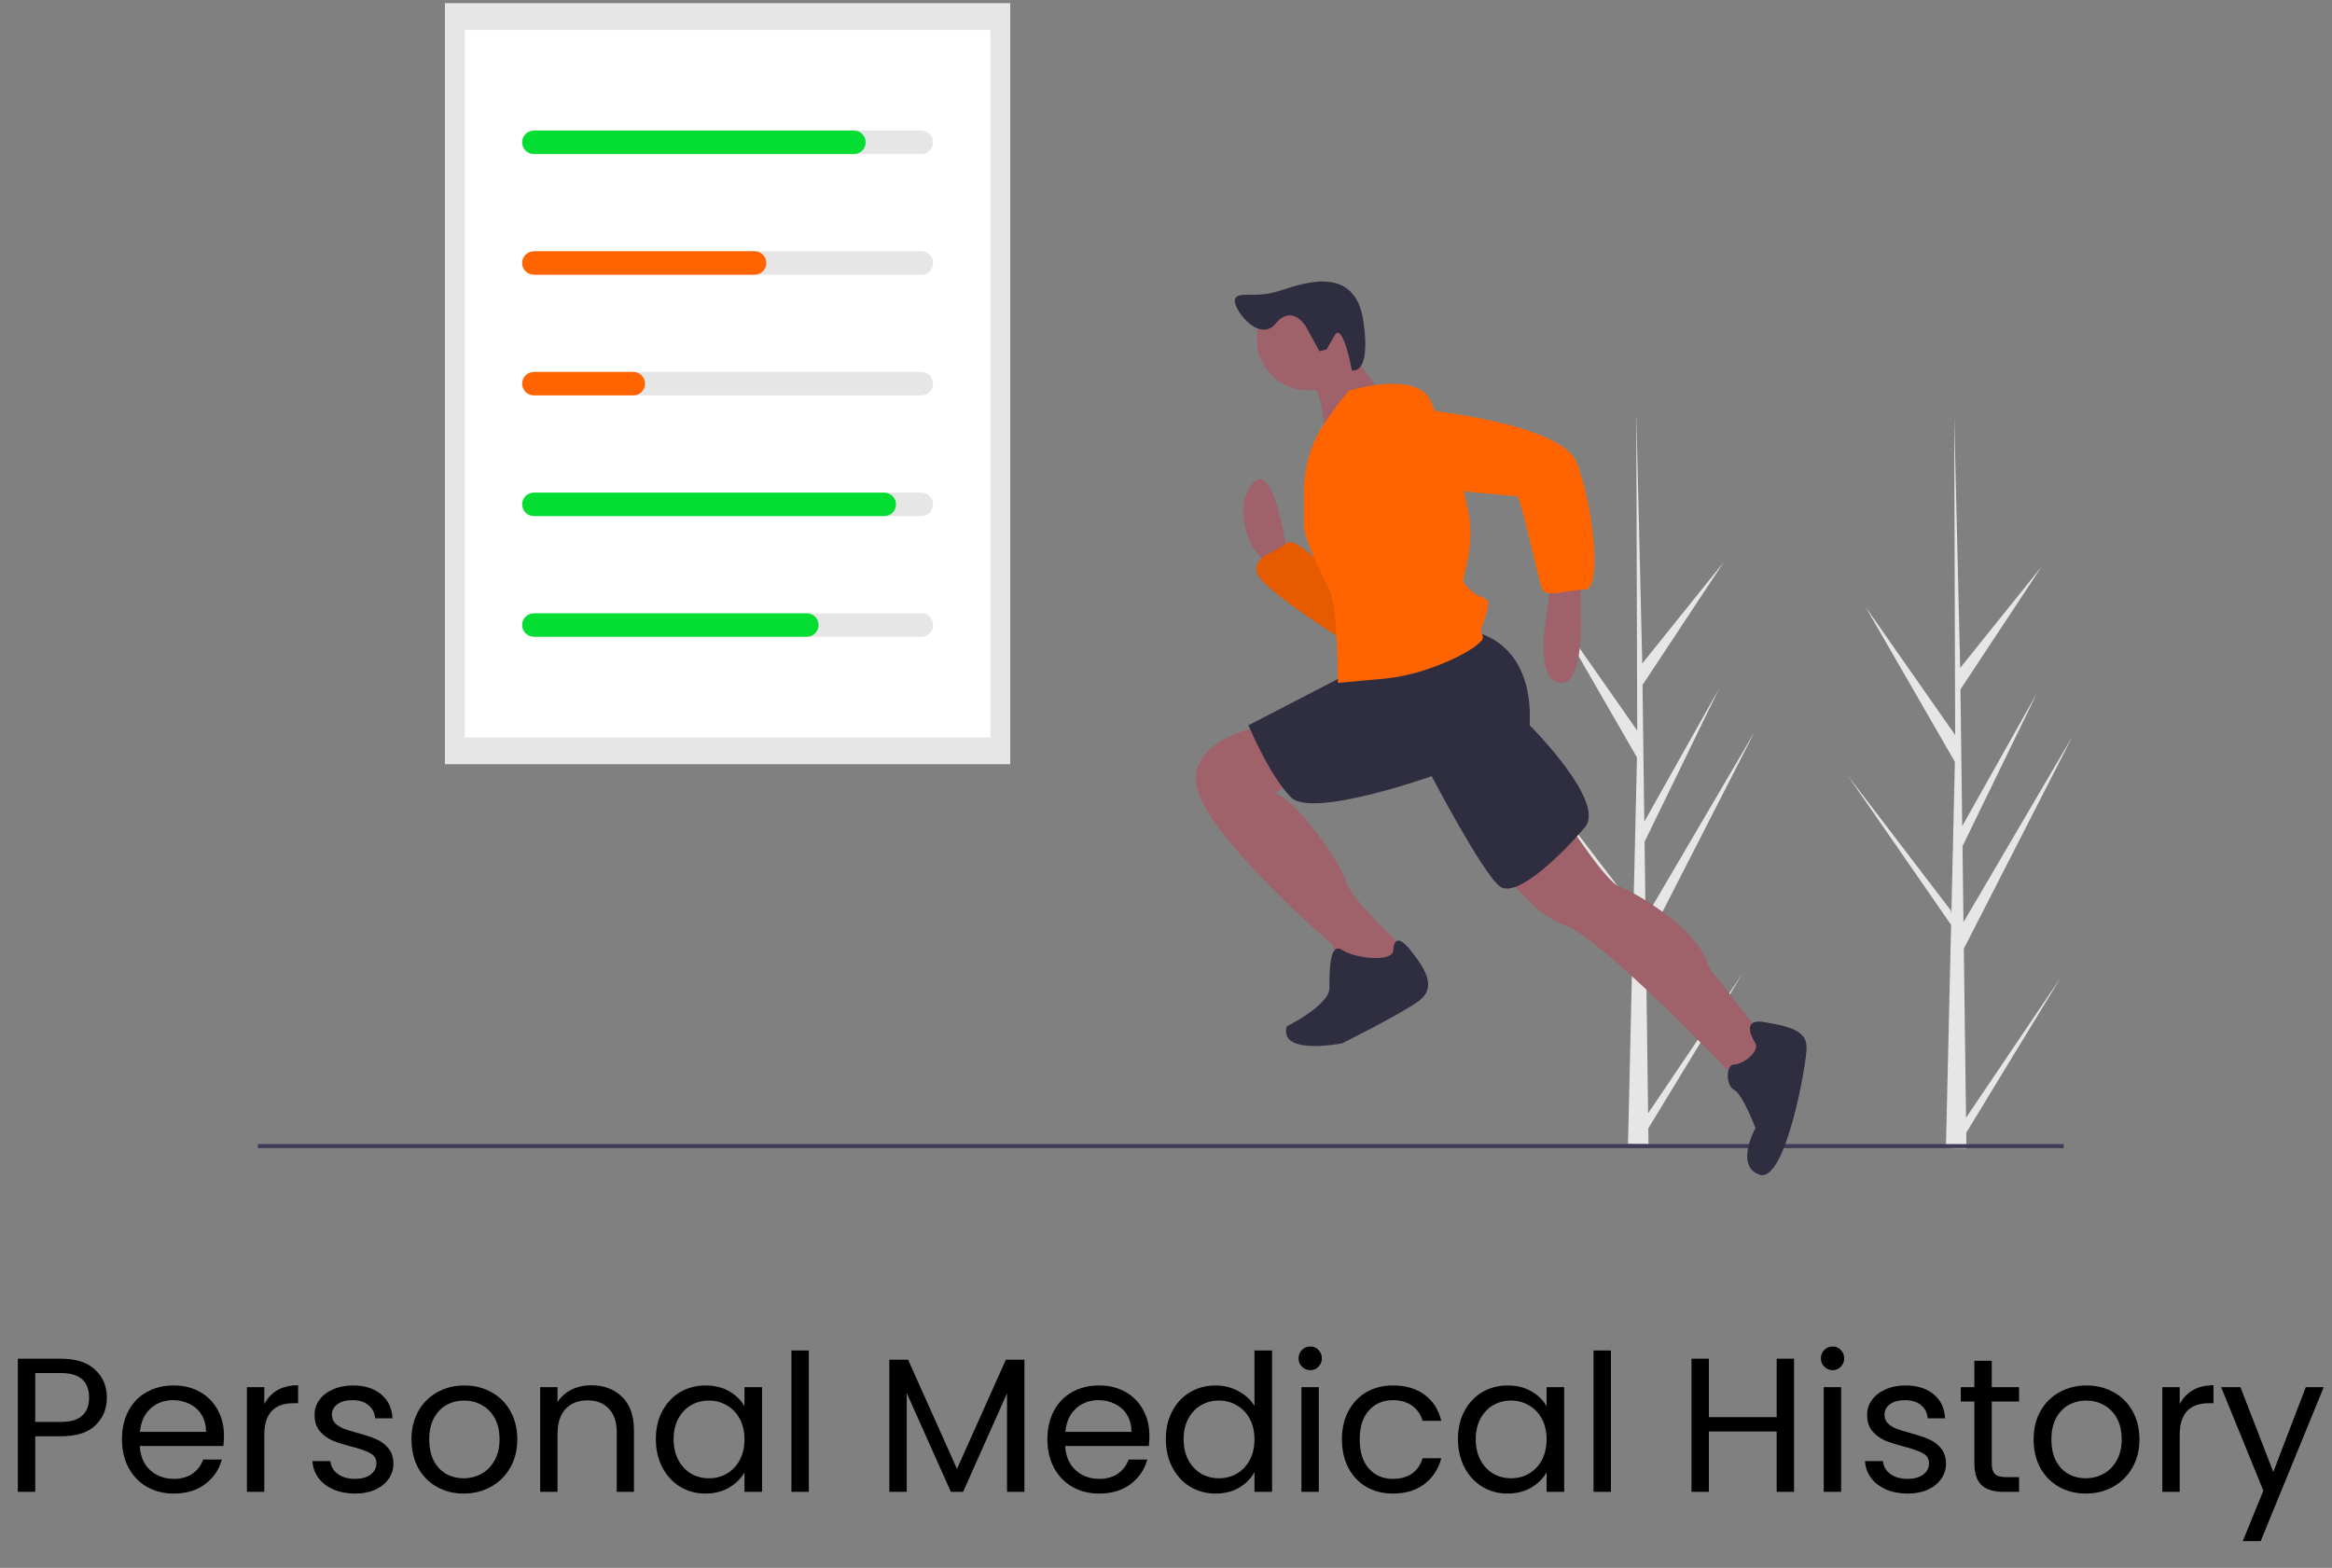 <svg width="293" height="197" viewBox="0 0 293 197" fill="none" xmlns="http://www.w3.org/2000/svg">
<rect x="0" y="0" width="293" height="197" fill="#808080" stroke="none"/>
<path d="M13.427 175.613C13.427 177.005 12.947 178.165 11.986 179.093C11.043 180.005 9.595 180.461 7.643 180.461H4.427V187.445H2.243V170.717H7.643C9.531 170.717 10.963 171.173 11.938 172.085C12.931 172.997 13.427 174.173 13.427 175.613ZM7.643 178.661C8.859 178.661 9.755 178.397 10.331 177.869C10.906 177.341 11.194 176.589 11.194 175.613C11.194 173.549 10.011 172.517 7.643 172.517H4.427V178.661H7.643ZM28.141 180.365C28.141 180.781 28.117 181.221 28.069 181.685H17.557C17.637 182.981 18.077 183.997 18.877 184.733C19.693 185.453 20.677 185.813 21.829 185.813C22.773 185.813 23.557 185.597 24.181 185.165C24.821 184.717 25.269 184.125 25.525 183.389H27.877C27.525 184.653 26.821 185.685 25.765 186.485C24.709 187.269 23.397 187.661 21.829 187.661C20.581 187.661 19.461 187.381 18.469 186.821C17.493 186.261 16.725 185.469 16.165 184.445C15.605 183.405 15.325 182.205 15.325 180.845C15.325 179.485 15.597 178.293 16.141 177.269C16.685 176.245 17.445 175.461 18.421 174.917C19.413 174.357 20.549 174.077 21.829 174.077C23.077 174.077 24.181 174.349 25.141 174.893C26.101 175.437 26.837 176.189 27.349 177.149C27.877 178.093 28.141 179.165 28.141 180.365ZM25.885 179.909C25.885 179.077 25.701 178.365 25.333 177.773C24.965 177.165 24.461 176.709 23.821 176.405C23.197 176.085 22.501 175.925 21.733 175.925C20.629 175.925 19.685 176.277 18.901 176.981C18.133 177.685 17.693 178.661 17.581 179.909H25.885ZM33.208 176.429C33.592 175.677 34.136 175.093 34.84 174.677C35.56 174.261 36.432 174.053 37.456 174.053V176.309H36.88C34.432 176.309 33.208 177.637 33.208 180.293V187.445H31.024V174.293H33.208V176.429ZM44.633 187.661C43.625 187.661 42.721 187.493 41.921 187.157C41.121 186.805 40.489 186.325 40.025 185.717C39.561 185.093 39.305 184.381 39.257 183.581H41.513C41.577 184.237 41.881 184.773 42.425 185.189C42.985 185.605 43.713 185.813 44.609 185.813C45.441 185.813 46.097 185.629 46.577 185.261C47.057 184.893 47.297 184.429 47.297 183.869C47.297 183.293 47.041 182.869 46.529 182.597C46.017 182.309 45.225 182.029 44.153 181.757C43.177 181.501 42.377 181.245 41.753 180.989C41.145 180.717 40.617 180.325 40.169 179.813C39.737 179.285 39.521 178.597 39.521 177.749C39.521 177.077 39.721 176.461 40.121 175.901C40.521 175.341 41.089 174.901 41.825 174.581C42.561 174.245 43.401 174.077 44.345 174.077C45.801 174.077 46.977 174.445 47.873 175.181C48.769 175.917 49.249 176.925 49.313 178.205H47.129C47.081 177.517 46.801 176.965 46.289 176.549C45.793 176.133 45.121 175.925 44.273 175.925C43.489 175.925 42.865 176.093 42.401 176.429C41.937 176.765 41.705 177.205 41.705 177.749C41.705 178.181 41.841 178.541 42.113 178.829C42.401 179.101 42.753 179.325 43.169 179.501C43.601 179.661 44.193 179.845 44.945 180.053C45.889 180.309 46.657 180.565 47.249 180.821C47.841 181.061 48.345 181.429 48.761 181.925C49.193 182.421 49.417 183.069 49.433 183.869C49.433 184.589 49.233 185.237 48.833 185.813C48.433 186.389 47.865 186.845 47.129 187.181C46.409 187.501 45.577 187.661 44.633 187.661ZM58.252 187.661C57.02 187.661 55.9 187.381 54.892 186.821C53.9 186.261 53.116 185.469 52.54 184.445C51.98 183.405 51.7 182.205 51.7 180.845C51.7 179.501 51.988 178.317 52.564 177.293C53.156 176.253 53.956 175.461 54.964 174.917C55.972 174.357 57.1 174.077 58.348 174.077C59.596 174.077 60.724 174.357 61.732 174.917C62.74 175.461 63.532 176.245 64.108 177.269C64.7 178.293 64.996 179.485 64.996 180.845C64.996 182.205 64.692 183.405 64.084 184.445C63.492 185.469 62.684 186.261 61.66 186.821C60.636 187.381 59.5 187.661 58.252 187.661ZM58.252 185.741C59.036 185.741 59.772 185.557 60.46 185.189C61.148 184.821 61.7 184.269 62.116 183.533C62.548 182.797 62.764 181.901 62.764 180.845C62.764 179.789 62.556 178.893 62.14 178.157C61.724 177.421 61.18 176.877 60.508 176.525C59.836 176.157 59.108 175.973 58.324 175.973C57.524 175.973 56.788 176.157 56.116 176.525C55.46 176.877 54.932 177.421 54.532 178.157C54.132 178.893 53.932 179.789 53.932 180.845C53.932 181.917 54.124 182.821 54.508 183.557C54.908 184.293 55.436 184.845 56.092 185.213C56.748 185.565 57.468 185.741 58.252 185.741ZM74.275 174.053C75.876 174.053 77.171 174.541 78.163 175.517C79.156 176.477 79.651 177.869 79.651 179.693V187.445H77.492V180.005C77.492 178.693 77.163 177.693 76.507 177.005C75.852 176.301 74.956 175.949 73.82 175.949C72.668 175.949 71.748 176.309 71.059 177.029C70.388 177.749 70.052 178.797 70.052 180.173V187.445H67.868V174.293H70.052V176.165C70.484 175.493 71.067 174.973 71.803 174.605C72.555 174.237 73.379 174.053 74.275 174.053ZM82.403 180.821C82.403 179.477 82.675 178.301 83.219 177.293C83.763 176.269 84.507 175.477 85.451 174.917C86.411 174.357 87.475 174.077 88.643 174.077C89.795 174.077 90.795 174.325 91.643 174.821C92.491 175.317 93.123 175.941 93.539 176.693V174.293H95.747V187.445H93.539V184.997C93.107 185.765 92.459 186.405 91.595 186.917C90.747 187.413 89.755 187.661 88.619 187.661C87.451 187.661 86.395 187.373 85.451 186.797C84.507 186.221 83.763 185.413 83.219 184.373C82.675 183.333 82.403 182.149 82.403 180.821ZM93.539 180.845C93.539 179.853 93.339 178.989 92.939 178.253C92.539 177.517 91.995 176.957 91.307 176.573C90.635 176.173 89.891 175.973 89.075 175.973C88.259 175.973 87.515 176.165 86.843 176.549C86.171 176.933 85.635 177.493 85.235 178.229C84.835 178.965 84.635 179.829 84.635 180.821C84.635 181.829 84.835 182.709 85.235 183.461C85.635 184.197 86.171 184.765 86.843 185.165C87.515 185.549 88.259 185.741 89.075 185.741C89.891 185.741 90.635 185.549 91.307 185.165C91.995 184.765 92.539 184.197 92.939 183.461C93.339 182.709 93.539 181.837 93.539 180.845ZM101.622 169.685V187.445H99.438V169.685H101.622ZM128.711 170.837V187.445H126.527V175.061L121.007 187.445H119.471L113.927 175.037V187.445H111.743V170.837H114.095L120.239 184.565L126.383 170.837H128.711ZM144.414 180.365C144.414 180.781 144.39 181.221 144.342 181.685H133.83C133.91 182.981 134.35 183.997 135.15 184.733C135.966 185.453 136.95 185.813 138.102 185.813C139.046 185.813 139.83 185.597 140.454 185.165C141.094 184.717 141.542 184.125 141.798 183.389H144.15C143.798 184.653 143.094 185.685 142.038 186.485C140.982 187.269 139.67 187.661 138.102 187.661C136.854 187.661 135.734 187.381 134.742 186.821C133.766 186.261 132.998 185.469 132.438 184.445C131.878 183.405 131.598 182.205 131.598 180.845C131.598 179.485 131.87 178.293 132.414 177.269C132.958 176.245 133.718 175.461 134.694 174.917C135.686 174.357 136.822 174.077 138.102 174.077C139.35 174.077 140.454 174.349 141.414 174.893C142.374 175.437 143.11 176.189 143.622 177.149C144.15 178.093 144.414 179.165 144.414 180.365ZM142.158 179.909C142.158 179.077 141.974 178.365 141.606 177.773C141.238 177.165 140.734 176.709 140.094 176.405C139.47 176.085 138.774 175.925 138.006 175.925C136.902 175.925 135.958 176.277 135.174 176.981C134.406 177.685 133.966 178.661 133.854 179.909H142.158ZM146.481 180.821C146.481 179.477 146.753 178.301 147.297 177.293C147.841 176.269 148.585 175.477 149.529 174.917C150.489 174.357 151.561 174.077 152.745 174.077C153.769 174.077 154.721 174.317 155.601 174.797C156.481 175.261 157.153 175.877 157.617 176.645V169.685H159.825V187.445H157.617V184.973C157.185 185.757 156.545 186.405 155.697 186.917C154.849 187.413 153.857 187.661 152.721 187.661C151.553 187.661 150.489 187.373 149.529 186.797C148.585 186.221 147.841 185.413 147.297 184.373C146.753 183.333 146.481 182.149 146.481 180.821ZM157.617 180.845C157.617 179.853 157.417 178.989 157.017 178.253C156.617 177.517 156.073 176.957 155.385 176.573C154.713 176.173 153.969 175.973 153.153 175.973C152.337 175.973 151.593 176.165 150.921 176.549C150.249 176.933 149.713 177.493 149.313 178.229C148.913 178.965 148.713 179.829 148.713 180.821C148.713 181.829 148.913 182.709 149.313 183.461C149.713 184.197 150.249 184.765 150.921 185.165C151.593 185.549 152.337 185.741 153.153 185.741C153.969 185.741 154.713 185.549 155.385 185.165C156.073 184.765 156.617 184.197 157.017 183.461C157.417 182.709 157.617 181.837 157.617 180.845ZM164.644 172.157C164.228 172.157 163.876 172.013 163.588 171.725C163.3 171.437 163.156 171.085 163.156 170.669C163.156 170.253 163.3 169.901 163.588 169.613C163.876 169.325 164.228 169.181 164.644 169.181C165.044 169.181 165.38 169.325 165.652 169.613C165.94 169.901 166.084 170.253 166.084 170.669C166.084 171.085 165.94 171.437 165.652 171.725C165.38 172.013 165.044 172.157 164.644 172.157ZM165.7 174.293V187.445H163.516V174.293H165.7ZM168.606 180.845C168.606 179.485 168.878 178.301 169.422 177.293C169.966 176.269 170.718 175.477 171.678 174.917C172.654 174.357 173.766 174.077 175.014 174.077C176.63 174.077 177.958 174.469 178.998 175.253C180.054 176.037 180.75 177.125 181.086 178.517H178.734C178.51 177.717 178.07 177.085 177.414 176.621C176.774 176.157 175.974 175.925 175.014 175.925C173.766 175.925 172.758 176.357 171.99 177.221C171.222 178.069 170.838 179.277 170.838 180.845C170.838 182.429 171.222 183.653 171.99 184.517C172.758 185.381 173.766 185.813 175.014 185.813C175.974 185.813 176.774 185.589 177.414 185.141C178.054 184.693 178.494 184.053 178.734 183.221H181.086C180.734 184.565 180.03 185.645 178.974 186.461C177.918 187.261 176.598 187.661 175.014 187.661C173.766 187.661 172.654 187.381 171.678 186.821C170.718 186.261 169.966 185.469 169.422 184.445C168.878 183.421 168.606 182.221 168.606 180.845ZM183.184 180.821C183.184 179.477 183.456 178.301 184 177.293C184.544 176.269 185.288 175.477 186.232 174.917C187.192 174.357 188.256 174.077 189.424 174.077C190.576 174.077 191.576 174.325 192.424 174.821C193.272 175.317 193.904 175.941 194.32 176.693V174.293H196.528V187.445H194.32V184.997C193.888 185.765 193.24 186.405 192.376 186.917C191.528 187.413 190.536 187.661 189.4 187.661C188.232 187.661 187.176 187.373 186.232 186.797C185.288 186.221 184.544 185.413 184 184.373C183.456 183.333 183.184 182.149 183.184 180.821ZM194.32 180.845C194.32 179.853 194.12 178.989 193.72 178.253C193.32 177.517 192.776 176.957 192.088 176.573C191.416 176.173 190.672 175.973 189.856 175.973C189.04 175.973 188.296 176.165 187.624 176.549C186.952 176.933 186.416 177.493 186.016 178.229C185.616 178.965 185.416 179.829 185.416 180.821C185.416 181.829 185.616 182.709 186.016 183.461C186.416 184.197 186.952 184.765 187.624 185.165C188.296 185.549 189.04 185.741 189.856 185.741C190.672 185.741 191.416 185.549 192.088 185.165C192.776 184.765 193.32 184.197 193.72 183.461C194.12 182.709 194.32 181.837 194.32 180.845ZM202.403 169.685V187.445H200.219V169.685H202.403ZM225.412 170.717V187.445H223.228V179.861H214.708V187.445H212.524V170.717H214.708V178.061H223.228V170.717H225.412ZM230.269 172.157C229.853 172.157 229.501 172.013 229.213 171.725C228.925 171.437 228.781 171.085 228.781 170.669C228.781 170.253 228.925 169.901 229.213 169.613C229.501 169.325 229.853 169.181 230.269 169.181C230.669 169.181 231.005 169.325 231.277 169.613C231.565 169.901 231.709 170.253 231.709 170.669C231.709 171.085 231.565 171.437 231.277 171.725C231.005 172.013 230.669 172.157 230.269 172.157ZM231.325 174.293V187.445H229.141V174.293H231.325ZM239.703 187.661C238.695 187.661 237.791 187.493 236.991 187.157C236.191 186.805 235.559 186.325 235.095 185.717C234.631 185.093 234.375 184.381 234.327 183.581H236.583C236.647 184.237 236.951 184.773 237.495 185.189C238.055 185.605 238.783 185.813 239.679 185.813C240.511 185.813 241.167 185.629 241.647 185.261C242.127 184.893 242.367 184.429 242.367 183.869C242.367 183.293 242.111 182.869 241.599 182.597C241.087 182.309 240.295 182.029 239.223 181.757C238.247 181.501 237.447 181.245 236.823 180.989C236.215 180.717 235.687 180.325 235.239 179.813C234.807 179.285 234.591 178.597 234.591 177.749C234.591 177.077 234.791 176.461 235.191 175.901C235.591 175.341 236.159 174.901 236.895 174.581C237.631 174.245 238.471 174.077 239.415 174.077C240.871 174.077 242.047 174.445 242.943 175.181C243.839 175.917 244.319 176.925 244.383 178.205H242.199C242.151 177.517 241.871 176.965 241.359 176.549C240.863 176.133 240.191 175.925 239.343 175.925C238.559 175.925 237.935 176.093 237.471 176.429C237.007 176.765 236.775 177.205 236.775 177.749C236.775 178.181 236.911 178.541 237.183 178.829C237.471 179.101 237.823 179.325 238.239 179.501C238.671 179.661 239.263 179.845 240.015 180.053C240.959 180.309 241.727 180.565 242.319 180.821C242.911 181.061 243.415 181.429 243.831 181.925C244.263 182.421 244.487 183.069 244.503 183.869C244.503 184.589 244.303 185.237 243.903 185.813C243.503 186.389 242.935 186.845 242.199 187.181C241.479 187.501 240.647 187.661 239.703 187.661ZM250.25 176.093V183.845C250.25 184.485 250.386 184.941 250.658 185.213C250.93 185.469 251.402 185.597 252.074 185.597H253.682V187.445H251.714C250.498 187.445 249.586 187.165 248.978 186.605C248.37 186.045 248.066 185.125 248.066 183.845V176.093H246.362V174.293H248.066V170.981H250.25V174.293H253.682V176.093H250.25ZM262.064 187.661C260.832 187.661 259.712 187.381 258.704 186.821C257.712 186.261 256.928 185.469 256.352 184.445C255.792 183.405 255.512 182.205 255.512 180.845C255.512 179.501 255.8 178.317 256.376 177.293C256.968 176.253 257.768 175.461 258.776 174.917C259.784 174.357 260.912 174.077 262.16 174.077C263.408 174.077 264.536 174.357 265.544 174.917C266.552 175.461 267.344 176.245 267.92 177.269C268.512 178.293 268.808 179.485 268.808 180.845C268.808 182.205 268.504 183.405 267.896 184.445C267.304 185.469 266.496 186.261 265.472 186.821C264.448 187.381 263.312 187.661 262.064 187.661ZM262.064 185.741C262.848 185.741 263.584 185.557 264.272 185.189C264.96 184.821 265.512 184.269 265.928 183.533C266.36 182.797 266.576 181.901 266.576 180.845C266.576 179.789 266.368 178.893 265.952 178.157C265.536 177.421 264.992 176.877 264.32 176.525C263.648 176.157 262.92 175.973 262.136 175.973C261.336 175.973 260.6 176.157 259.928 176.525C259.272 176.877 258.744 177.421 258.344 178.157C257.944 178.893 257.744 179.789 257.744 180.845C257.744 181.917 257.936 182.821 258.32 183.557C258.72 184.293 259.248 184.845 259.904 185.213C260.56 185.565 261.28 185.741 262.064 185.741ZM273.864 176.429C274.248 175.677 274.792 175.093 275.496 174.677C276.216 174.261 277.088 174.053 278.112 174.053V176.309H277.536C275.088 176.309 273.864 177.637 273.864 180.293V187.445H271.68V174.293H273.864V176.429ZM291.961 174.293L284.041 193.637H281.785L284.377 187.301L279.073 174.293H281.497L285.625 184.949L289.705 174.293H291.961Z" fill="black"/>
<path d="M207.073 139.881L218.944 122.313L207.098 141.772L207.122 143.748C206.256 143.755 205.398 143.741 204.548 143.705L205.137 118.293L205.121 118.097L205.142 118.06L205.199 115.658L192.199 96.874L205.183 113.861L205.229 114.369L205.674 95.169L194.446 75.694L205.706 91.796L205.588 52.019L205.589 51.887L205.593 52.017L206.338 83.367L216.571 70.632L206.371 86.067L206.595 103.241L216.011 86.48L206.629 105.766L206.754 115.315L220.448 91.968L206.795 118.647L207.073 139.881Z" fill="#E6E6E6"/>
<path d="M247.019 140.436L258.889 122.868L247.043 142.326L247.068 144.303C246.201 144.31 245.343 144.296 244.493 144.26L245.082 118.848L245.066 118.652L245.088 118.614L245.144 116.213L232.145 97.429L245.129 114.416L245.175 114.924L245.619 95.724L234.391 76.249L245.651 92.351L245.534 52.574L245.534 52.442L245.538 52.572L246.283 83.921L256.516 71.187L246.317 86.622L246.54 103.796L255.957 87.035L246.575 106.321L246.699 115.87L260.393 92.522L246.741 119.202L247.019 140.436Z" fill="#E6E6E6"/>
<path d="M126.932 0.394H55.898V96.019H126.932V0.394Z" fill="#E6E6E6"/>
<path d="M124.433 3.764H58.406V92.65H124.433V3.764Z" fill="white"/>
<path d="M115.754 19.352H67.296C66.903 19.352 66.527 19.196 66.25 18.92C65.972 18.644 65.816 18.269 65.816 17.878C65.816 17.488 65.972 17.113 66.25 16.837C66.527 16.56 66.903 16.405 67.296 16.404H115.754C115.948 16.404 116.141 16.442 116.321 16.516C116.501 16.59 116.665 16.698 116.802 16.835C116.94 16.972 117.049 17.135 117.124 17.314C117.199 17.493 117.237 17.684 117.237 17.878C117.237 18.072 117.199 18.264 117.124 18.443C117.049 18.622 116.94 18.785 116.802 18.921C116.665 19.058 116.501 19.167 116.321 19.241C116.141 19.315 115.948 19.353 115.754 19.352Z" fill="#E6E6E6"/>
<path d="M115.754 34.517H67.296C66.903 34.516 66.527 34.361 66.25 34.084C65.972 33.808 65.816 33.433 65.816 33.042C65.816 32.652 65.972 32.277 66.25 32.001C66.527 31.724 66.903 31.569 67.296 31.568H115.754C115.948 31.568 116.141 31.606 116.321 31.68C116.501 31.754 116.665 31.862 116.802 31.999C116.94 32.136 117.049 32.299 117.124 32.478C117.199 32.657 117.237 32.849 117.237 33.042C117.237 33.236 117.199 33.428 117.124 33.607C117.049 33.786 116.94 33.949 116.802 34.086C116.665 34.222 116.501 34.331 116.321 34.405C116.141 34.479 115.948 34.517 115.754 34.517Z" fill="#E6E6E6"/>
<path d="M115.754 49.681H67.296C66.903 49.68 66.527 49.525 66.25 49.248C65.972 48.972 65.816 48.597 65.816 48.207C65.816 47.816 65.972 47.441 66.25 47.165C66.527 46.889 66.903 46.733 67.296 46.732H115.754C115.948 46.732 116.141 46.77 116.321 46.844C116.501 46.918 116.665 47.027 116.802 47.163C116.94 47.3 117.049 47.463 117.124 47.642C117.199 47.821 117.237 48.013 117.237 48.207C117.237 48.4 117.199 48.592 117.124 48.771C117.049 48.95 116.94 49.113 116.802 49.25C116.665 49.387 116.501 49.495 116.321 49.569C116.141 49.643 115.948 49.681 115.754 49.681Z" fill="#E6E6E6"/>
<path d="M115.754 64.845H67.296C66.903 64.844 66.527 64.689 66.25 64.412C65.972 64.136 65.816 63.761 65.816 63.37C65.816 62.98 65.972 62.605 66.25 62.329C66.527 62.052 66.903 61.897 67.296 61.896H115.754C115.948 61.896 116.141 61.934 116.321 62.008C116.501 62.082 116.665 62.19 116.802 62.327C116.94 62.464 117.049 62.627 117.124 62.806C117.199 62.985 117.237 63.177 117.237 63.37C117.237 63.564 117.199 63.756 117.124 63.935C117.049 64.114 116.94 64.277 116.802 64.414C116.665 64.55 116.501 64.659 116.321 64.733C116.141 64.807 115.948 64.845 115.754 64.845Z" fill="#E6E6E6"/>
<path d="M115.754 80.007H67.296C66.903 80.007 66.527 79.851 66.25 79.575C65.972 79.298 65.816 78.924 65.816 78.533C65.816 78.142 65.972 77.767 66.25 77.491C66.527 77.215 66.903 77.059 67.296 77.059H115.754C115.948 77.058 116.141 77.096 116.321 77.17C116.501 77.244 116.665 77.353 116.802 77.49C116.94 77.627 117.049 77.789 117.124 77.968C117.199 78.147 117.237 78.339 117.237 78.533C117.237 78.727 117.199 78.918 117.124 79.097C117.049 79.276 116.94 79.439 116.802 79.576C116.665 79.713 116.501 79.821 116.321 79.895C116.141 79.969 115.948 80.007 115.754 80.007Z" fill="#E6E6E6"/>
<path d="M107.29 19.352H67.085C66.89 19.353 66.697 19.315 66.517 19.241C66.337 19.167 66.174 19.058 66.036 18.921C65.898 18.785 65.789 18.622 65.715 18.443C65.64 18.264 65.602 18.072 65.602 17.878C65.602 17.684 65.64 17.493 65.715 17.314C65.789 17.135 65.898 16.972 66.036 16.835C66.174 16.698 66.337 16.59 66.517 16.516C66.697 16.442 66.89 16.404 67.085 16.404H107.29C107.683 16.405 108.059 16.56 108.336 16.837C108.614 17.113 108.769 17.488 108.769 17.878C108.769 18.269 108.614 18.644 108.336 18.92C108.059 19.196 107.683 19.352 107.29 19.352Z" fill="#04DD32"/>
<path d="M94.803 34.517H67.083C66.69 34.517 66.313 34.361 66.035 34.085C65.758 33.808 65.602 33.433 65.602 33.042C65.602 32.651 65.758 32.276 66.035 32C66.313 31.723 66.69 31.568 67.083 31.568H94.803C94.998 31.568 95.191 31.606 95.371 31.68C95.551 31.754 95.714 31.862 95.852 31.999C95.99 32.136 96.099 32.299 96.174 32.478C96.248 32.657 96.287 32.849 96.287 33.042C96.287 33.236 96.248 33.428 96.174 33.607C96.099 33.786 95.99 33.949 95.852 34.086C95.714 34.222 95.551 34.331 95.371 34.405C95.191 34.479 94.998 34.517 94.803 34.517Z" fill="#FF6400"/>
<path d="M79.57 49.681H67.085C66.89 49.681 66.697 49.643 66.517 49.569C66.337 49.495 66.174 49.387 66.036 49.25C65.898 49.113 65.789 48.95 65.715 48.771C65.64 48.592 65.602 48.4 65.602 48.207C65.602 48.013 65.64 47.821 65.715 47.642C65.789 47.463 65.898 47.3 66.036 47.163C66.174 47.027 66.337 46.918 66.517 46.844C66.697 46.77 66.89 46.732 67.085 46.732H79.57C79.962 46.733 80.338 46.889 80.616 47.165C80.893 47.441 81.049 47.816 81.049 48.207C81.049 48.597 80.893 48.972 80.616 49.248C80.338 49.525 79.962 49.68 79.57 49.681Z" fill="#FF6400"/>
<path d="M111.097 64.845H67.083C66.69 64.845 66.313 64.689 66.035 64.413C65.758 64.136 65.602 63.761 65.602 63.37C65.602 62.98 65.758 62.605 66.035 62.328C66.313 62.052 66.69 61.896 67.083 61.896H111.097C111.49 61.896 111.867 62.052 112.144 62.328C112.422 62.605 112.578 62.98 112.578 63.37C112.578 63.761 112.422 64.136 112.144 64.413C111.867 64.689 111.49 64.845 111.097 64.845Z" fill="#04DD32"/>
<path d="M101.365 80.007H67.085C66.89 80.007 66.697 79.969 66.517 79.895C66.337 79.821 66.174 79.713 66.036 79.576C65.898 79.439 65.789 79.276 65.715 79.097C65.64 78.918 65.602 78.727 65.602 78.533C65.602 78.339 65.64 78.147 65.715 77.968C65.789 77.789 65.898 77.627 66.036 77.49C66.174 77.353 66.337 77.244 66.517 77.17C66.697 77.096 66.89 77.058 67.085 77.059H101.365C101.56 77.058 101.753 77.096 101.933 77.17C102.112 77.244 102.276 77.353 102.414 77.49C102.552 77.627 102.661 77.789 102.735 77.968C102.81 78.147 102.848 78.339 102.848 78.533C102.848 78.727 102.81 78.918 102.735 79.097C102.661 79.276 102.552 79.439 102.414 79.576C102.276 79.713 102.112 79.821 101.933 79.895C101.753 79.969 101.56 80.007 101.365 80.007Z" fill="#04DD32"/>
<path d="M259.286 143.75H32.395V144.258H259.286V143.75Z" fill="#3F3D56"/>
<path d="M161.679 69.285C161.679 69.285 160.073 57.564 157.397 60.76C154.72 63.957 157.397 68.752 157.397 68.752L159.538 71.416L161.679 69.818V69.285Z" fill="#9F616A"/>
<path d="M168.102 73.014C168.102 73.014 162.749 67.153 161.678 68.219C160.607 69.285 157.395 69.817 157.931 71.949C158.466 74.08 169.708 81.006 169.708 81.006L168.102 73.014Z" fill="#FF6400"/>
<path opacity="0.1" d="M168.102 73.014C168.102 73.014 162.749 67.153 161.678 68.219C160.607 69.285 157.395 69.817 157.931 71.949C158.466 74.08 169.708 81.006 169.708 81.006L168.102 73.014Z" fill="black"/>
<path d="M198.614 72.481V76.743C198.614 76.743 199.149 86.333 195.937 85.8C192.725 85.267 194.331 77.276 194.331 77.276L194.867 72.481L198.614 72.481Z" fill="#9F616A"/>
<path d="M197.007 103.384C197.007 103.384 201.825 110.843 203.431 111.375C205.037 111.908 213.602 116.703 214.673 121.498L222.168 131.089L218.42 135.884C218.42 135.884 201.29 117.769 196.472 116.17C191.654 114.572 186.836 106.58 186.836 106.58L197.007 103.384Z" fill="#9F616A"/>
<path d="M159.003 91.13C159.003 91.13 148.832 92.728 150.438 99.121C152.044 105.515 167.568 118.835 167.568 118.835L168.103 122.031L173.992 123.097L176.669 120.433L176.133 118.835C176.133 118.835 169.709 112.974 169.174 110.843C168.639 108.712 162.75 100.187 160.074 99.654L163.821 97.523L159.003 91.13Z" fill="#9F616A"/>
<path d="M220.566 131.087C220.566 131.087 218.424 127.891 221.636 128.423C224.848 128.956 226.99 129.489 226.99 131.62C226.99 133.751 224.313 148.669 221.101 147.604C217.889 146.538 220.566 141.743 220.566 141.743C220.566 141.743 218.96 137.481 217.889 136.948C216.818 136.415 216.818 133.751 217.889 133.751C218.96 133.751 221.101 132.153 220.566 131.087Z" fill="#2F2E41"/>
<path d="M175.06 119.366C175.06 119.366 175.06 116.702 177.201 119.366C179.342 122.03 180.413 124.161 178.272 125.76C176.13 127.358 168.636 131.088 168.636 131.088C168.636 131.088 160.606 132.686 161.676 128.957C161.676 128.957 167.03 126.293 167.03 124.161C167.03 122.03 167.03 118.301 168.636 119.366C170.242 120.432 175.06 120.965 175.06 119.366Z" fill="#2F2E41"/>
<path d="M185.232 79.408C185.232 79.408 192.726 80.474 192.191 91.129C192.191 91.129 201.827 100.72 199.15 103.916C196.474 107.113 190.585 112.974 188.444 111.375C186.302 109.777 179.879 97.523 179.879 97.523C179.879 97.523 164.889 102.851 162.213 100.187C159.536 97.523 156.859 91.129 156.859 91.129L170.243 84.203L185.232 79.408Z" fill="#2F2E41"/>
<path d="M164.354 49.038C167.902 49.038 170.778 46.175 170.778 42.644C170.778 39.113 167.902 36.251 164.354 36.251C160.806 36.251 157.93 39.113 157.93 42.644C157.93 46.175 160.806 49.038 164.354 49.038Z" fill="#9F616A"/>
<path d="M169.174 43.178C169.174 43.178 172.921 49.038 173.992 49.571C175.062 50.104 166.497 55.432 166.497 55.432C166.497 55.432 166.497 48.505 163.82 46.907L169.174 43.178Z" fill="#9F616A"/>
<path d="M169.709 49.038C169.709 49.038 178.274 46.374 179.88 50.636C181.486 54.898 185.233 62.89 184.698 68.218C184.163 73.546 183.092 72.48 184.698 74.079C186.304 75.677 187.375 74.612 186.839 76.743C186.304 78.874 185.769 78.874 186.304 79.939C186.839 81.005 179.88 84.734 173.992 85.267L168.103 85.8C168.103 85.8 168.103 76.21 167.032 74.079C165.962 71.948 163.82 67.685 163.82 66.087V61.858C163.82 59.043 164.558 56.277 165.962 53.833C165.962 53.833 169.174 49.038 169.709 49.038Z" fill="#FF6400"/>
<path d="M176.135 51.169C176.135 51.169 195.942 52.767 198.083 58.095C200.225 63.423 201.295 74.079 199.154 74.079C197.013 74.079 194.336 75.144 193.801 74.079C193.265 73.013 191.124 62.357 190.589 62.357C190.053 62.357 173.994 60.759 173.994 60.759C173.994 60.759 167.034 52.234 176.135 51.169Z" fill="#FF6400"/>
<path d="M164.096 41.06C164.096 41.06 162.392 38.111 160.261 40.672C158.13 43.233 154.663 38.527 155.195 37.523C155.728 36.519 157.607 37.568 160.827 36.52C164.048 35.472 170.252 33.338 171.291 40.301C172.33 47.264 169.855 46.534 169.855 46.534C169.855 46.534 168.721 40.364 167.696 42.136L166.671 43.909L165.781 44.126L164.096 41.06Z" fill="#2F2E41"/>
</svg>
